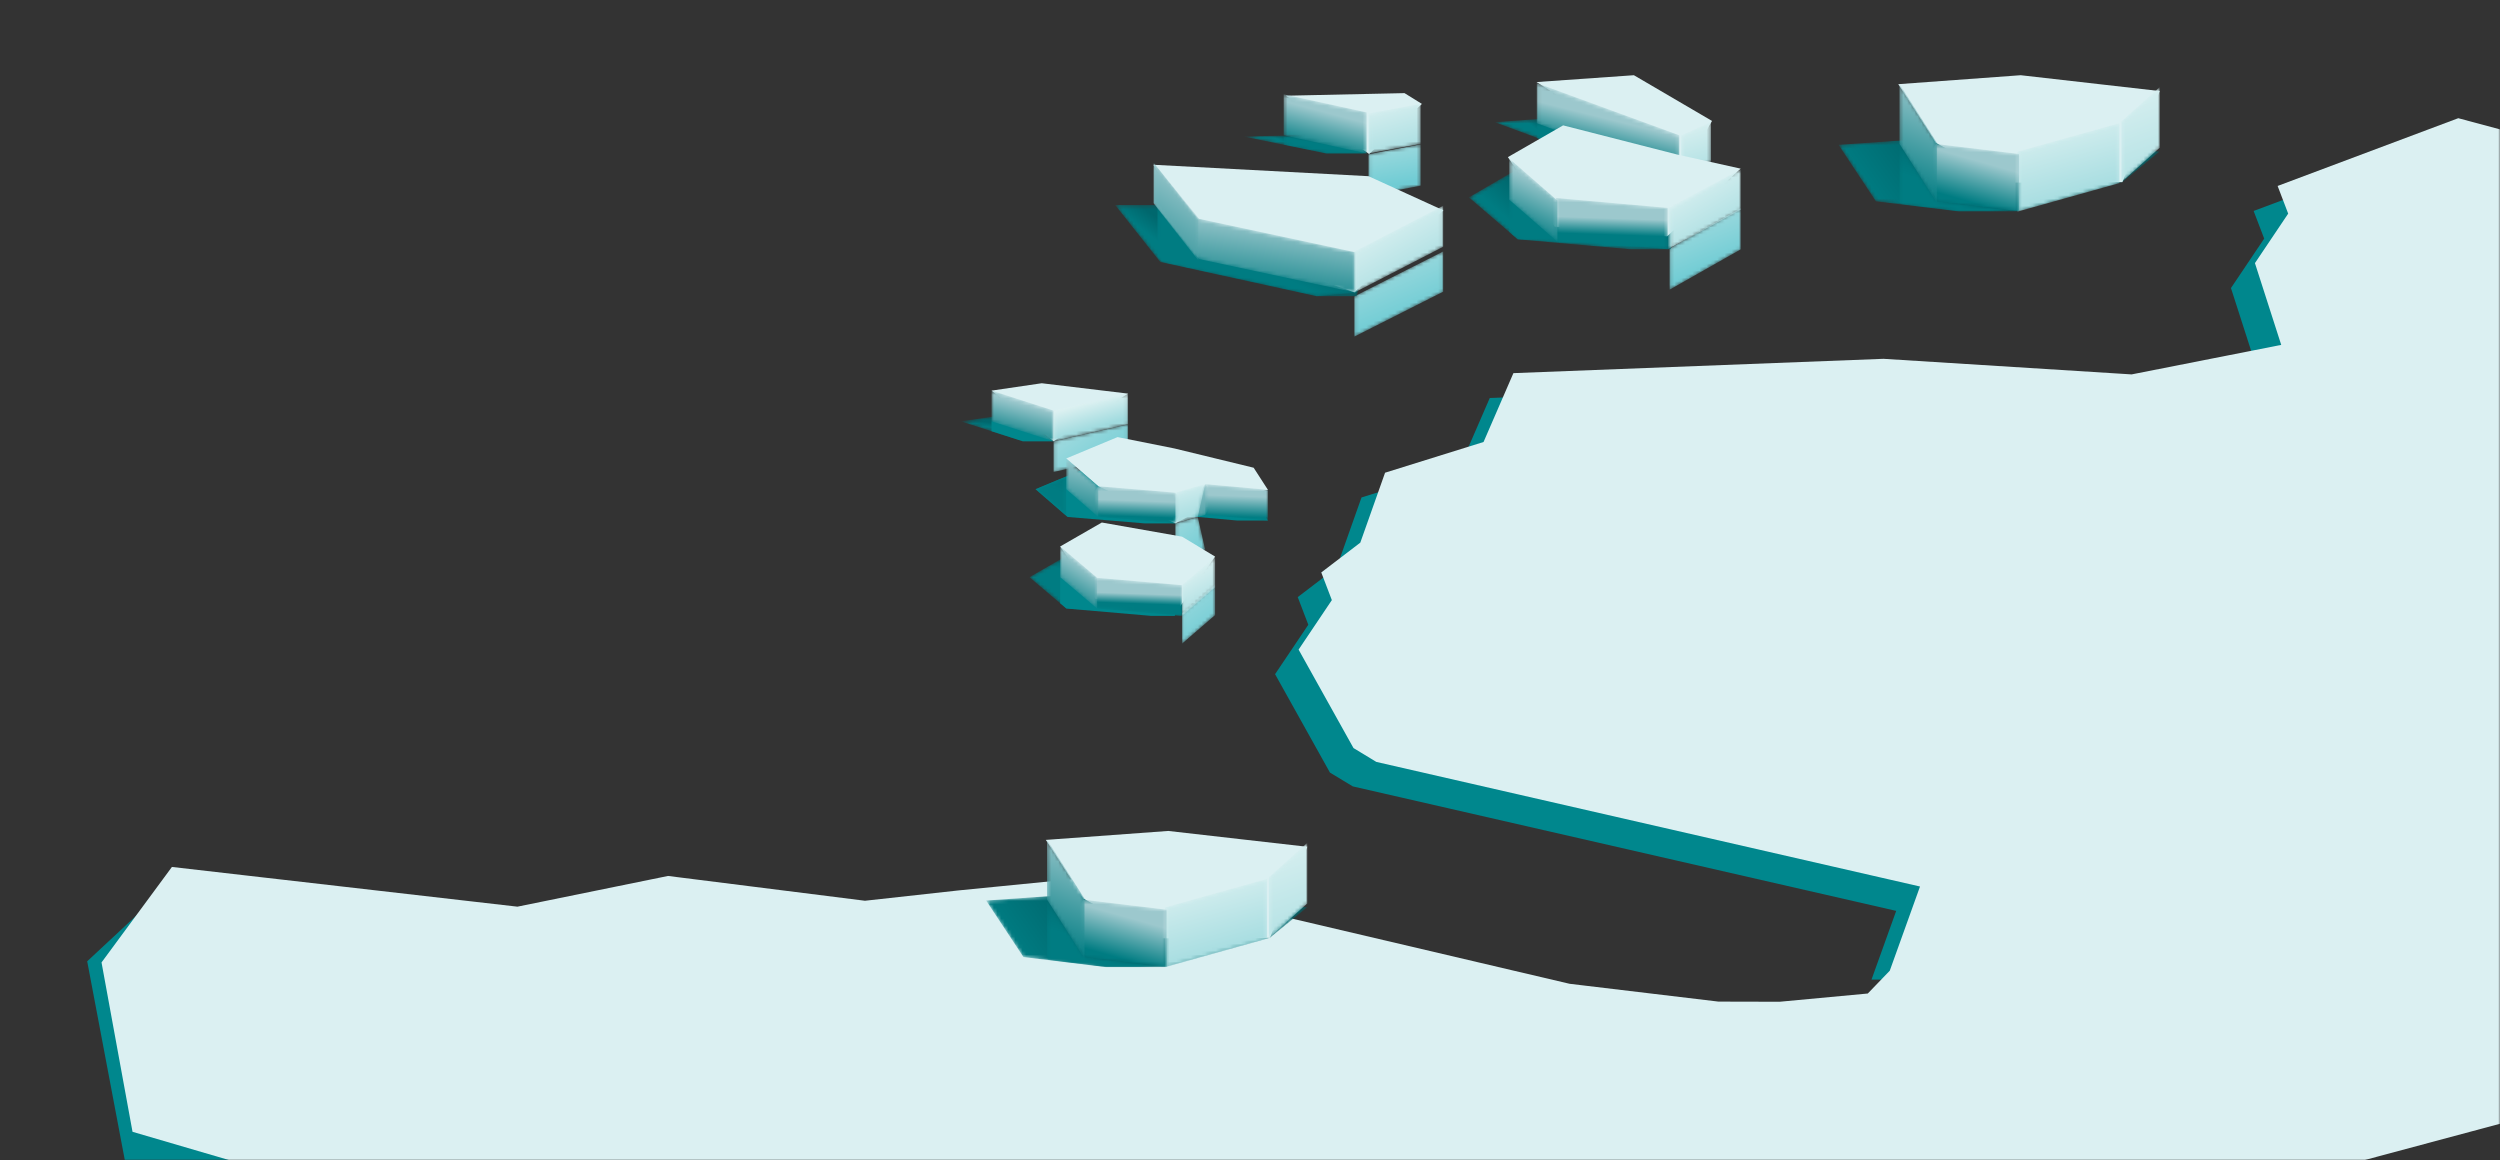 <?xml version="1.0" encoding="UTF-8"?>
<svg width="698px" height="324px" viewBox="0 0 698 324" version="1.1" xmlns="http://www.w3.org/2000/svg" xmlns:xlink="http://www.w3.org/1999/xlink">
    <rect x="0" y="0" width="698" height="324" fill="#333333" stroke="none"/>
    <title>Group 27</title>
    <defs>
        <rect id="path-1" x="0" y="0" width="698" height="324" rx="1"></rect>
        <polygon id="path-3" points="38.828 0.021 0 4.29 10.431 12.831 39.794 21 56.451 21 79.246 18.215 89.677 2.434 55.485 0.021"></polygon>
        <linearGradient x1="94.398%" y1="55.552%" x2="67.821%" y2="51.21%" id="linearGradient-5">
            <stop stop-color="#007C82" offset="0%"></stop>
            <stop stop-color="#00676D" offset="100%"></stop>
        </linearGradient>
        <polygon id="path-6" points="23.177 16.215 0.258 19 17.006 19 33.28 17.022 33.665 16.443 33.665 0.434"></polygon>
        <linearGradient x1="58.173%" y1="65.141%" x2="26.724%" y2="6.878%" id="linearGradient-8">
            <stop stop-color="#007C82" offset="0%"></stop>
            <stop stop-color="#00676D" offset="100%"></stop>
        </linearGradient>
        <polygon id="path-9" points="0.228 17.123 28.742 25.103 28.742 8.358 0.228 0.378"></polygon>
        <linearGradient x1="69.4%" y1="-10.306%" x2="37.118%" y2="90.045%" id="linearGradient-11">
            <stop stop-color="#DFF2F2" offset="0%"></stop>
            <stop stop-color="#A1DBDF" offset="100%"></stop>
        </linearGradient>
        <polygon id="path-12" points="0 17.249 10.711 26.863 10.711 9.912 0 0.298"></polygon>
        <linearGradient x1="60.011%" y1="-18.945%" x2="35.896%" y2="147.133%" id="linearGradient-14">
            <stop stop-color="#DFF2F2" offset="0%"></stop>
            <stop stop-color="#A1DBDF" offset="100%"></stop>
        </linearGradient>
        <polygon id="path-15" points="0.261 2.99 0.261 19 23.458 16.215 26.8 4.406 23.458 0.205"></polygon>
        <linearGradient x1="38.621%" y1="27.202%" x2="60.771%" y2="82.492%" id="linearGradient-17">
            <stop stop-color="#9CC8CD" offset="0%"></stop>
            <stop stop-color="#007C82" offset="100%"></stop>
        </linearGradient>
        <polygon id="path-18" points="0.162 16.953 0.162 33.702 10.665 17.192 10.665 0.444"></polygon>
        <linearGradient x1="43.744%" y1="-1.539%" x2="55.688%" y2="96.854%" id="linearGradient-20">
            <stop stop-color="#9CC8CD" offset="0%"></stop>
            <stop stop-color="#007C82" offset="100%"></stop>
        </linearGradient>
        <polygon id="path-21" points="0.508 9.786 2.578 0.617 8.865 2.412 8.865 10.99"></polygon>
        <linearGradient x1="21.529%" y1="112.379%" x2="95.274%" y2="-13.607%" id="linearGradient-23">
            <stop stop-color="#70CCD4" offset="0%"></stop>
            <stop stop-color="#A1DBDF" offset="100%"></stop>
        </linearGradient>
        <polygon id="path-24" points="0.053 0.757 0.053 9.334 20.856 14.068 20.856 5.49"></polygon>
        <linearGradient x1="8.756%" y1="86.321%" x2="88.452%" y2="16.133%" id="linearGradient-26">
            <stop stop-color="#70CCD4" offset="0%"></stop>
            <stop stop-color="#A1DBDF" offset="100%"></stop>
        </linearGradient>
        <polygon id="path-27" points="0.741 9.021 9.986 17 9.986 8.422 0.741 0.444"></polygon>
        <linearGradient x1="32.245%" y1="93.761%" x2="74.318%" y2="-9.942%" id="linearGradient-29">
            <stop stop-color="#70CCD4" offset="0%"></stop>
            <stop stop-color="#A1DBDF" offset="100%"></stop>
        </linearGradient>
        <polygon id="path-30" points="1.986 18.24 34.251 16.19 44.584 7.436 32.949 0.747 24.37 0.747 0.368 6.887"></polygon>
        <linearGradient x1="52.17%" y1="53.343%" x2="43.237%" y2="44.136%" id="linearGradient-32">
            <stop stop-color="#007C82" offset="0%"></stop>
            <stop stop-color="#00676D" offset="100%"></stop>
        </linearGradient>
        <polygon id="path-33" points="0.742 0.684 0.742 9.262 9.986 17.241 9.986 8.663"></polygon>
        <linearGradient x1="62.606%" y1="10.886%" x2="31.581%" y2="107.135%" id="linearGradient-35">
            <stop stop-color="#DFF2F2" offset="0%"></stop>
            <stop stop-color="#A1DBDF" offset="100%"></stop>
        </linearGradient>
        <polygon id="path-36" points="24.673 0.612 26.762 2.567 24.673 9.19 0.986 11.241 0.986 2.663"></polygon>
        <linearGradient x1="49.164%" y1="41.7%" x2="51.346%" y2="67.457%" id="linearGradient-38">
            <stop stop-color="#9CC8CD" offset="0%"></stop>
            <stop stop-color="#007C82" offset="100%"></stop>
        </linearGradient>
        <polygon id="path-39" points="0.673 9.612 0.673 18.19 11.007 9.437 11.007 0.859"></polygon>
        <linearGradient x1="41.856%" y1="28.142%" x2="68.132%" y2="98.663%" id="linearGradient-41">
            <stop stop-color="#9CC8CD" offset="0%"></stop>
            <stop stop-color="#007C82" offset="100%"></stop>
        </linearGradient>
        <polygon id="path-42" points="0.855 8.49 9.434 8.49 26.742 2.919 12.723 0.861"></polygon>
        <linearGradient x1="52.039%" y1="56.057%" x2="45.527%" y2="40.427%" id="linearGradient-44">
            <stop stop-color="#007C82" offset="0%"></stop>
            <stop stop-color="#00676D" offset="100%"></stop>
        </linearGradient>
        <polygon id="path-45" points="0.053 0.178 0.053 8.757 20.856 13.49 20.856 4.912"></polygon>
        <linearGradient x1="63.526%" y1="19.812%" x2="41.376%" y2="69.243%" id="linearGradient-47">
            <stop stop-color="#DFF2F2" offset="0%"></stop>
            <stop stop-color="#A1DBDF" offset="100%"></stop>
        </linearGradient>
        <polygon id="path-48" points="18.165 0.341 18.165 8.919 0.856 14.49 0.856 5.912"></polygon>
        <linearGradient x1="42.721%" y1="27.796%" x2="65.079%" y2="96.004%" id="linearGradient-50">
            <stop stop-color="#9CC8CD" offset="0%"></stop>
            <stop stop-color="#007C82" offset="100%"></stop>
        </linearGradient>
        <polygon id="path-51" points="0.305 11.297 8.883 3.862 0.305 0.289"></polygon>
        <linearGradient x1="40.549%" y1="34.633%" x2="-1.057%" y2="-104.456%" id="linearGradient-53">
            <stop stop-color="#007C82" offset="0%"></stop>
            <stop stop-color="#00676D" offset="100%"></stop>
        </linearGradient>
        <polygon id="path-54" points="24.352 0.044 26.64 3.04 24.352 8.622 13.609 9.517 2.865 10.413 0.327 5.427 2.865 1.835 13.609 0.94"></polygon>
        <linearGradient x1="49.182%" y1="39.262%" x2="52.943%" y2="81.709%" id="linearGradient-56">
            <stop stop-color="#9CC8CD" offset="0%"></stop>
            <stop stop-color="#007C82" offset="100%"></stop>
        </linearGradient>
        <polygon id="path-57" points="0.352 8.044 0.352 16.622 9.305 8.862 9.305 0.285"></polygon>
        <linearGradient x1="43.053%" y1="5.789%" x2="59.832%" y2="112.567%" id="linearGradient-59">
            <stop stop-color="#9CC8CD" offset="0%"></stop>
            <stop stop-color="#007C82" offset="100%"></stop>
        </linearGradient>
        <polygon id="path-60" points="3.508 0.447 0.723 4.178 3.508 9.025 5.578 9.617 8.159 7.137"></polygon>
        <linearGradient x1="61.227%" y1="-3.152%" x2="24.992%" y2="190.401%" id="linearGradient-62">
            <stop stop-color="#9CC8CD" offset="0%"></stop>
            <stop stop-color="#007C82" offset="100%"></stop>
        </linearGradient>
        <polygon id="path-63" points="0.508 0.447 2.578 9.617 8.865 11.413 8.865 2.835"></polygon>
        <linearGradient x1="66.21%" y1="-24.176%" x2="39.574%" y2="97.713%" id="linearGradient-65">
            <stop stop-color="#DFF2F2" offset="0%"></stop>
            <stop stop-color="#A1DBDF" offset="100%"></stop>
        </linearGradient>
        <polygon id="path-66" points="0 2.038 0 10.616 17.508 9.025 17.508 0.447"></polygon>
        <linearGradient x1="48.969%" y1="32.832%" x2="52.402%" y2="89.934%" id="linearGradient-68">
            <stop stop-color="#9CC8CD" offset="0%"></stop>
            <stop stop-color="#007C82" offset="100%"></stop>
        </linearGradient>
        <polygon id="path-69" points="0.315 0.308 0.315 11.805 8.627 15.738 8.627 4.241"></polygon>
        <linearGradient x1="45.621%" y1="71.461%" x2="57.446%" y2="13.506%" id="linearGradient-71">
            <stop stop-color="#70CCD4" offset="0%"></stop>
            <stop stop-color="#A1DBDF" offset="100%"></stop>
        </linearGradient>
        <polygon id="path-72" points="0.373 0.303 0.373 11.851 14.921 14.597 14.921 3.049"></polygon>
        <linearGradient x1="45.261%" y1="77.349%" x2="59.556%" y2="-5.155%" id="linearGradient-74">
            <stop stop-color="#70CCD4" offset="0%"></stop>
            <stop stop-color="#A1DBDF" offset="100%"></stop>
        </linearGradient>
        <polygon id="path-75" points="0.063 11.45 24.89 24 24.89 12.752 0.063 0.203"></polygon>
        <linearGradient x1="39.314%" y1="74.866%" x2="67.828%" y2="8.515%" id="linearGradient-77">
            <stop stop-color="#70CCD4" offset="0%"></stop>
            <stop stop-color="#A1DBDF" offset="100%"></stop>
        </linearGradient>
        <polygon id="path-78" points="0 11.629 19.859 22.89 19.859 11.359 0 0.099"></polygon>
        <linearGradient x1="41.426%" y1="74.752%" x2="64.516%" y2="8.095%" id="linearGradient-80">
            <stop stop-color="#70CCD4" offset="0%"></stop>
            <stop stop-color="#A1DBDF" offset="100%"></stop>
        </linearGradient>
        <polygon id="path-81" points="60.33 0.235 30.373 1.826 0.417 3.419 4.096 25.704 15.425 25.704 59.046 16.153 71.659 0.235"></polygon>
        <linearGradient x1="73.246%" y1="60.266%" x2="63.103%" y2="55.227%" id="linearGradient-83">
            <stop stop-color="#007C82" offset="0%"></stop>
            <stop stop-color="#00676D" offset="100%"></stop>
        </linearGradient>
        <polygon id="path-84" points="0.414 3.419 30.153 1.827 59.893 0.235 59.893 14.533 58.618 16.153 15.314 25.704 4.89 24.601"></polygon>
        <linearGradient x1="60.93%" y1="57.018%" x2="41.738%" y2="39.881%" id="linearGradient-86">
            <stop stop-color="#007C82" offset="0%"></stop>
            <stop stop-color="#00676D" offset="100%"></stop>
        </linearGradient>
        <polygon id="path-87" points="56.891 0.462 56.891 6.078 56.891 11.696 44.225 27.329 0.419 36.71 0.419 31.093 0.419 25.476 44.225 16.096"></polygon>
        <linearGradient x1="48.766%" y1="44.435%" x2="61.746%" y2="102.971%" id="linearGradient-89">
            <stop stop-color="#9CC8CD" offset="0%"></stop>
            <stop stop-color="#007C82" offset="100%"></stop>
        </linearGradient>
        <polygon id="path-90" points="12.893 0.468 12.893 6.162 12.893 11.857 0.413 27.706 0.413 16.317"></polygon>
        <linearGradient x1="37.874%" y1="8.595%" x2="77.664%" y2="144.455%" id="linearGradient-92">
            <stop stop-color="#9CC8CD" offset="0%"></stop>
            <stop stop-color="#007C82" offset="100%"></stop>
        </linearGradient>
        <polygon id="path-93" points="0.063 0.443 0.063 11.909 24.89 24.704 24.89 13.237"></polygon>
        <linearGradient x1="72.858%" y1="11.312%" x2="22.7%" y2="96.205%" id="linearGradient-95">
            <stop stop-color="#DFF2F2" offset="0%"></stop>
            <stop stop-color="#A1DBDF" offset="100%"></stop>
        </linearGradient>
        <polygon id="path-96" points="11.456 16.974 51.704 2.099 24.532 0.174 7.785 10.067 1.552 11.198 0.133 16.974"></polygon>
        <linearGradient x1="63.54%" y1="56.319%" x2="58.09%" y2="54.02%" id="linearGradient-98">
            <stop stop-color="#007C82" offset="0%"></stop>
            <stop stop-color="#00676D" offset="100%"></stop>
        </linearGradient>
        <polygon id="path-99" points="11.33 14.975 39.937 4.567 39.937 0.492 21.038 0.492 7.699 8.25 1.535 9.351 0.132 14.975"></polygon>
        <linearGradient x1="55.571%" y1="53.359%" x2="27.568%" y2="36.476%" id="linearGradient-101">
            <stop stop-color="#007C82" offset="0%"></stop>
            <stop stop-color="#00676D" offset="100%"></stop>
        </linearGradient>
        <polygon id="path-102" points="0.315 0.01 0.315 11.161 8.627 14.975 8.627 3.826"></polygon>
        <linearGradient x1="59.58%" y1="-12.224%" x2="38.194%" y2="126.675%" id="linearGradient-104">
            <stop stop-color="#DFF2F2" offset="0%"></stop>
            <stop stop-color="#A1DBDF" offset="100%"></stop>
        </linearGradient>
        <polygon id="path-105" points="39.937 0.206 39.937 11.415 0.132 25.975 0.132 14.766"></polygon>
        <linearGradient x1="46.242%" y1="40.235%" x2="59.427%" y2="74.502%" id="linearGradient-107">
            <stop stop-color="#9CC8CD" offset="0%"></stop>
            <stop stop-color="#007C82" offset="100%"></stop>
        </linearGradient>
        <polygon id="path-108" points="2.493 23.593 45.208 20.844 58.888 9.111 43.484 0.146 32.127 0.146 0.351 8.375"></polygon>
        <linearGradient x1="80.425%" y1="66.408%" x2="60.71%" y2="57.21%" id="linearGradient-110">
            <stop stop-color="#007C82" offset="0%"></stop>
            <stop stop-color="#00676D" offset="100%"></stop>
        </linearGradient>
        <polygon id="path-111" points="2.496 14.591 13.867 14.591 45.267 11.83 47.595 9.828 47.595 0.046 0.456 0.046"></polygon>
        <linearGradient x1="53.453%" y1="50.7%" x2="23.491%" y2="34.437%" id="linearGradient-113">
            <stop stop-color="#007C82" offset="0%"></stop>
            <stop stop-color="#00676D" offset="100%"></stop>
        </linearGradient>
        <polygon id="path-114" points="0 11.597 19.859 22.601 19.859 11.332 0 0.328"></polygon>
        <linearGradient x1="74.746%" y1="4.727%" x2="22.728%" y2="99.895%" id="linearGradient-116">
            <stop stop-color="#DFF2F2" offset="0%"></stop>
            <stop stop-color="#A1DBDF" offset="100%"></stop>
        </linearGradient>
        <polygon id="path-117" points="31.612 0.282 31.612 11.83 0.384 14.591 0.384 3.042"></polygon>
        <linearGradient x1="49.241%" y1="39.821%" x2="51.614%" y2="71.625%" id="linearGradient-119">
            <stop stop-color="#9CC8CD" offset="0%"></stop>
            <stop stop-color="#007C82" offset="100%"></stop>
        </linearGradient>
        <polygon id="path-120" points="0.135 12.014 0.135 23.511 13.602 11.779 13.602 0.282"></polygon>
        <linearGradient x1="43.334%" y1="25.753%" x2="61.365%" y2="91.346%" id="linearGradient-122">
            <stop stop-color="#9CC8CD" offset="0%"></stop>
            <stop stop-color="#007C82" offset="100%"></stop>
        </linearGradient>
        <polygon id="path-123" points="11.704 5.846 34.885 1.095 1.853 0.408 0.442 5.846"></polygon>
        <linearGradient x1="62.699%" y1="54.468%" x2="53.822%" y2="51.455%" id="linearGradient-125">
            <stop stop-color="#007C82" offset="0%"></stop>
            <stop stop-color="#00676D" offset="100%"></stop>
        </linearGradient>
        <polygon id="path-126" points="11.689 4.846 23.594 2.402 23.594 0.096 1.673 0.096 0.442 4.846"></polygon>
        <linearGradient x1="50.114%" y1="50.127%" x2="37.24%" y2="35.772%" id="linearGradient-128">
            <stop stop-color="#007C82" offset="0%"></stop>
            <stop stop-color="#00676D" offset="100%"></stop>
        </linearGradient>
        <polygon id="path-129" points="0.373 0.005 0.373 11.182 14.921 13.84 14.921 2.662"></polygon>
        <linearGradient x1="70.967%" y1="-19.718%" x2="29.996%" y2="116.506%" id="linearGradient-131">
            <stop stop-color="#DFF2F2" offset="0%"></stop>
            <stop stop-color="#A1DBDF" offset="100%"></stop>
        </linearGradient>
        <polygon id="path-132" points="23.594 0.337 23.594 11.789 0.442 16.836 0.442 5.383"></polygon>
        <linearGradient x1="43.607%" y1="32.688%" x2="65.758%" y2="92.674%" id="linearGradient-134">
            <stop stop-color="#9CC8CD" offset="0%"></stop>
            <stop stop-color="#007C82" offset="100%"></stop>
        </linearGradient>
        <polygon id="path-135" points="38.828 0.021 0 4.29 10.431 12.831 39.794 21 56.451 21 79.246 18.215 89.677 2.434 55.485 0.021"></polygon>
        <polygon id="path-137" points="23.177 16.215 0.258 19 17.006 19 33.28 17.022 33.665 16.443 33.665 0.434"></polygon>
        <polygon id="path-139" points="0.228 17.123 28.742 25.103 28.742 8.358 0.228 0.378"></polygon>
        <polygon id="path-141" points="0 17.249 10.711 26.863 10.711 9.912 0 0.298"></polygon>
        <polygon id="path-143" points="0.261 2.99 0.261 19 23.458 16.215 26.8 4.406 23.458 0.205"></polygon>
        <polygon id="path-145" points="0.162 16.953 0.162 33.702 10.665 17.192 10.665 0.444"></polygon>
    </defs>
    <g id="Welcome" stroke="none" stroke-width="1" fill="none" fill-rule="evenodd">
        <g id="Desktop-HD-Copy" transform="translate(-749, -708)">
            <g id="Group-4" transform="translate(749, 708)">
                <g id="Group-27">
                    <mask id="mask-2" fill="white">
                        <use xlink:href="#path-1"></use>
                    </mask>
                    <g id="Mask"></g>
                    <g id="Group-29" mask="url(#mask-2)">
                        <g transform="translate(24.345, 21)">
                            <polygon id="Fill-1" fill="#00878D" transform="translate(761.655, 142) scale(-1, 1) translate(-761.655, -142) " points="863.962 20.088 861.058 19 331.655 160.811 720.61 265 723.983 264.037 727.579 265 829.881 235.787 829.881 252.509 836.85 252.509 1018.164 252.509 1025.133 252.509 1018.238 233.318 1169.965 198.56 1176.335 194.698 1191.655 167.234 1182.375 153.43 1185.325 145.712 1174.435 137.397 1174.435 137.397 1167.523 117.89 1140.041 109.322 1131.708 90.115 1028.443 86.12 1025.786 86.287 1021.474 86.12 957.496 90.137 917.435 82.237 924.771 59.424 915.492 45.62 918.441 37.901 868.026 19"></polygon>
                            <polygon id="Path-5" fill="#00878D" points="7.10542736e-14 247.395 11.655 309 69.655 309 6.231 248.871 20.873 227.957"></polygon>
                            <polygon id="Fill-8" fill="#DBF0F2" transform="translate(597.828, 178) scale(-1, 1) translate(-597.828, -178) " points="533.652 12 4 153.94 378.379 254.268 713.216 344 1092.594 321.473 1183 295 1191.655 247.71 1172 221.052 1075.534 232.142 1033.484 223.566 978.504 230.489 952.412 227.608 921.41 224.537 889.973 223.961 879.708 230.674 781.764 253.674 740.201 258.648 723.12 258.689 698.517 256.39 692.378 250.023 683.935 226.513 835.734 191.723 842.106 187.858 857.434 160.369 848.15 146.552 851.101 138.827 840.205 130.505 833.291 110.98 805.795 102.404 797.458 83.18 694.145 79.182 624.848 83.533 583.085 75.295 590.424 52.461 581.14 38.644 584.09 30.919"></polygon>
                            <g id="Group-20" stroke-width="1" fill="none" transform="translate(533.655, 19.5) scale(-1, 1) translate(-533.655, -19.5) translate(488.655, 0)">
                                <g id="Group-3" transform="translate(0, 17)">
                                    <mask id="mask-4" fill="white">
                                        <use xlink:href="#path-3"></use>
                                    </mask>
                                    <g id="Clip-2"></g>
                                    <polygon id="Fill-1" fill="url(#linearGradient-5)" mask="url(#mask-4)" points="38.828 0.021 0 4.29 10.431 12.831 39.794 21 56.451 21 79.246 18.215 89.677 2.434 55.485 0.021"></polygon>
                                </g>
                                <g id="Group-6" transform="translate(39, 19)">
                                    <mask id="mask-7" fill="white">
                                        <use xlink:href="#path-6"></use>
                                    </mask>
                                    <g id="Clip-5"></g>
                                    <polygon id="Fill-4" fill="url(#linearGradient-8)" mask="url(#mask-7)" points="23.177 16.215 0.258 19 17.006 19 33.28 17.022 33.665 16.443 33.665 0.434"></polygon>
                                </g>
                                <polygon id="Fill-7" fill="#DBF0F2" points="38.818 0 0 4.423 10.428 29.851 42.487 30 62.572 18.846 73 2.5"></polygon>
                                <g id="Group-10" transform="translate(11, 13)">
                                    <mask id="mask-10" fill="white">
                                        <use xlink:href="#path-9"></use>
                                    </mask>
                                    <g id="Clip-9"></g>
                                    <polygon id="Fill-8" fill="url(#linearGradient-11)" mask="url(#mask-10)" points="0.228 17.123 28.742 25.103 28.742 8.358 0.228 0.378"></polygon>
                                </g>
                                <g id="Group-13" transform="translate(0, 3)">
                                    <mask id="mask-13" fill="white">
                                        <use xlink:href="#path-12"></use>
                                    </mask>
                                    <g id="Clip-12"></g>
                                    <polygon id="Fill-11" fill="url(#linearGradient-14)" mask="url(#mask-13)" points="0 17.249 10.711 26.863 10.711 9.912 0 0.298"></polygon>
                                </g>
                                <g id="Group-16" transform="translate(39, 19)">
                                    <mask id="mask-16" fill="white">
                                        <use xlink:href="#path-15"></use>
                                    </mask>
                                    <g id="Clip-15"></g>
                                    <polygon id="Fill-14" fill="url(#linearGradient-17)" mask="url(#mask-16)" points="0.261 2.99 0.261 19 23.458 16.215 26.8 4.406 23.458 0.205"></polygon>
                                </g>
                                <g id="Group-19" transform="translate(62, 2)">
                                    <mask id="mask-19" fill="white">
                                        <use xlink:href="#path-18"></use>
                                    </mask>
                                    <g id="Clip-18"></g>
                                    <polygon id="Fill-17" fill="url(#linearGradient-20)" mask="url(#mask-19)" points="0.162 16.953 0.162 33.702 10.665 17.192 10.665 0.444"></polygon>
                                </g>
                            </g>
                            <g id="Group-55" stroke-width="1" fill="none" transform="translate(286.655, 122.5) scale(-1, 1) translate(-286.655, -122.5) translate(243.655, 86)">
                                <g id="Group-3" transform="translate(17, 36.718)">
                                    <mask id="mask-22" fill="white">
                                        <use xlink:href="#path-21"></use>
                                    </mask>
                                    <g id="Clip-2"></g>
                                    <polygon id="Fill-1" fill="url(#linearGradient-23)" mask="url(#mask-22)" points="0.508 9.786 2.578 0.617 8.865 2.412 8.865 10.99"></polygon>
                                </g>
                                <g id="Group-6" transform="translate(39, 10.717)">
                                    <mask id="mask-25" fill="white">
                                        <use xlink:href="#path-24"></use>
                                    </mask>
                                    <g id="Clip-5"></g>
                                    <polygon id="Fill-4" fill="url(#linearGradient-26)" mask="url(#mask-25)" points="0.053 0.757 0.053 9.334 20.856 14.068 20.856 5.49"></polygon>
                                </g>
                                <g id="Group-9" transform="translate(14, 55.718)">
                                    <mask id="mask-28" fill="white">
                                        <use xlink:href="#path-27"></use>
                                    </mask>
                                    <g id="Clip-8"></g>
                                    <polygon id="Fill-7" fill="url(#linearGradient-29)" mask="url(#mask-28)" points="0.741 9.021 9.986 17 9.986 8.422 0.741 0.444"></polygon>
                                </g>
                                <g id="Group-12" transform="translate(22, 46.718)">
                                    <mask id="mask-31" fill="white">
                                        <use xlink:href="#path-30"></use>
                                    </mask>
                                    <g id="Clip-11"></g>
                                    <polygon id="Fill-10" fill="url(#linearGradient-32)" mask="url(#mask-31)" points="1.986 18.24 34.251 16.19 44.584 7.436 32.949 0.747 24.37 0.747 0.368 6.887"></polygon>
                                </g>
                                <polygon id="Fill-13" fill="#00878D" points="25.975 64.958 32.564 64.958 56.251 62.908 58.007 61.42 58.007 54.154 25.975 54.154"></polygon>
                                <polygon id="Fill-14" fill="#DBF0F2" points="24.483 62.272 48.17 60.221 58.007 45.576 46.371 38.886 23.961 42.837 14.742 48.401"></polygon>
                                <g id="Group-17" transform="translate(14, 47.718)">
                                    <mask id="mask-34" fill="white">
                                        <use xlink:href="#path-33"></use>
                                    </mask>
                                    <g id="Clip-16"></g>
                                    <polygon id="Fill-15" fill="url(#linearGradient-35)" mask="url(#mask-34)" points="0.742 0.684 0.742 9.262 9.986 17.241 9.986 8.663"></polygon>
                                </g>
                                <g id="Group-20" transform="translate(23, 53.718)">
                                    <mask id="mask-37" fill="white">
                                        <use xlink:href="#path-36"></use>
                                    </mask>
                                    <g id="Clip-19"></g>
                                    <polygon id="Fill-18" fill="url(#linearGradient-38)" mask="url(#mask-37)" points="24.673 0.612 26.762 2.567 24.673 9.19 0.986 11.241 0.986 2.663"></polygon>
                                </g>
                                <g id="Group-23" transform="translate(47, 44.718)">
                                    <mask id="mask-40" fill="white">
                                        <use xlink:href="#path-39"></use>
                                    </mask>
                                    <g id="Clip-22"></g>
                                    <polygon id="Fill-21" fill="url(#linearGradient-41)" mask="url(#mask-40)" points="0.673 9.612 0.673 18.19 11.007 9.437 11.007 0.859"></polygon>
                                </g>
                                <g id="Group-26" transform="translate(59, 7.718)">
                                    <mask id="mask-43" fill="white">
                                        <use xlink:href="#path-42"></use>
                                    </mask>
                                    <g id="Clip-25"></g>
                                    <polygon id="Fill-24" fill="url(#linearGradient-44)" mask="url(#mask-43)" points="0.855 8.49 9.434 8.49 26.742 2.919 12.723 0.861"></polygon>
                                </g>
                                <polygon id="Fill-27" fill="#00878D" points="68.434 16.207 77.165 13.397 77.165 10.636 68.521 10.636 59.856 16.207"></polygon>
                                <polygon id="Fill-28" fill="#DBF0F2" points="63.145 0 39.053 2.895 59.856 16.207 77.165 2.059"></polygon>
                                <g id="Group-31" transform="translate(39, 2.717)">
                                    <mask id="mask-46" fill="white">
                                        <use xlink:href="#path-45"></use>
                                    </mask>
                                    <g id="Clip-30"></g>
                                    <polygon id="Fill-29" fill="url(#linearGradient-47)" mask="url(#mask-46)" points="0.053 0.178 0.053 8.757 20.856 13.49 20.856 4.912"></polygon>
                                </g>
                                <g id="Group-34" transform="translate(59, 1.718)">
                                    <mask id="mask-49" fill="white">
                                        <use xlink:href="#path-48"></use>
                                    </mask>
                                    <g id="Clip-33"></g>
                                    <polygon id="Fill-32" fill="url(#linearGradient-50)" mask="url(#mask-49)" points="18.165 0.341 18.165 8.919 0.856 14.49 0.856 5.912"></polygon>
                                </g>
                                <polygon id="Fill-35" fill="#00878D" points="41.98 23.612 26.064 26.795 3.98 32.167 -0 38.334 8.577 38.334 19.579 37.334 23.93 37.086 25.865 39.131 34.443 39.131 55.93 37.34 64.883 29.58 50.558 23.612"></polygon>
                                <g id="Group-38" transform="translate(56, 25.718)">
                                    <mask id="mask-52" fill="white">
                                        <use xlink:href="#path-51"></use>
                                    </mask>
                                    <g id="Clip-37"></g>
                                    <polygon id="Fill-36" fill="url(#linearGradient-53)" mask="url(#mask-52)" points="0.305 11.297 8.883 3.862 0.305 0.289"></polygon>
                                </g>
                                <polygon id="Fill-39" fill="#DBF0F2" points="26.064 18.217 3.98 23.588 0 29.756 17.334 34.604 25.864 39.13 47.352 28.761 56.305 21.002 41.98 15.034"></polygon>
                                <g id="Group-42" transform="translate(23, 28.718)">
                                    <mask id="mask-55" fill="white">
                                        <use xlink:href="#path-54"></use>
                                    </mask>
                                    <g id="Clip-41"></g>
                                    <polygon id="Fill-40" fill="url(#linearGradient-56)" mask="url(#mask-55)" points="24.352 0.044 26.64 3.04 24.352 8.622 13.609 9.517 2.865 10.413 0.327 5.427 2.865 1.835 13.609 0.94"></polygon>
                                </g>
                                <g id="Group-45" transform="translate(47, 20.718)">
                                    <mask id="mask-58" fill="white">
                                        <use xlink:href="#path-57"></use>
                                    </mask>
                                    <g id="Clip-44"></g>
                                    <polygon id="Fill-43" fill="url(#linearGradient-59)" mask="url(#mask-58)" points="0.352 8.044 0.352 16.622 9.305 8.862 9.305 0.285"></polygon>
                                </g>
                                <g id="Group-48" transform="translate(14, 27.718)">
                                    <mask id="mask-61" fill="white">
                                        <use xlink:href="#path-60"></use>
                                    </mask>
                                    <g id="Clip-47"></g>
                                    <polygon id="Fill-46" fill="url(#linearGradient-62)" mask="url(#mask-61)" points="3.508 0.447 0.723 4.178 3.508 9.025 5.578 9.617 8.159 7.137"></polygon>
                                </g>
                                <g id="Group-51" transform="translate(17, 27.718)">
                                    <mask id="mask-64" fill="white">
                                        <use xlink:href="#path-63"></use>
                                    </mask>
                                    <g id="Clip-50"></g>
                                    <polygon id="Fill-49" fill="url(#linearGradient-65)" mask="url(#mask-64)" points="0.508 0.447 2.578 9.617 8.865 11.413 8.865 2.835"></polygon>
                                </g>
                                <g id="Group-54" transform="translate(0, 27.718)">
                                    <mask id="mask-67" fill="white">
                                        <use xlink:href="#path-66"></use>
                                    </mask>
                                    <g id="Clip-53"></g>
                                    <polygon id="Fill-52" fill="url(#linearGradient-68)" mask="url(#mask-67)" points="0 2.038 0 10.616 17.508 9.025 17.508 0.447"></polygon>
                                </g>
                            </g>
                            <g id="Group-71" stroke-width="1" fill="none" transform="translate(374.155, 36.5) scale(-1, 1) translate(-374.155, -36.5) translate(286.655, 0)">
                                <g id="Group-3" transform="translate(8, 24)">
                                    <mask id="mask-70" fill="white">
                                        <use xlink:href="#path-69"></use>
                                    </mask>
                                    <g id="Clip-2"></g>
                                    <polygon id="Fill-1" fill="url(#linearGradient-71)" mask="url(#mask-70)" points="0.315 0.308 0.315 11.805 8.627 15.738 8.627 4.241"></polygon>
                                </g>
                                <g id="Group-6" transform="translate(89, 19)">
                                    <mask id="mask-73" fill="white">
                                        <use xlink:href="#path-72"></use>
                                    </mask>
                                    <g id="Clip-5"></g>
                                    <polygon id="Fill-4" fill="url(#linearGradient-74)" mask="url(#mask-73)" points="0.373 0.303 0.373 11.851 14.921 14.597 14.921 3.049"></polygon>
                                </g>
                                <g id="Group-9" transform="translate(83, 49)">
                                    <mask id="mask-76" fill="white">
                                        <use xlink:href="#path-75"></use>
                                    </mask>
                                    <g id="Clip-8"></g>
                                    <polygon id="Fill-7" fill="url(#linearGradient-77)" mask="url(#mask-76)" points="0.063 11.45 24.89 24 24.89 12.752 0.063 0.203"></polygon>
                                </g>
                                <g id="Group-12" transform="translate(0, 37)">
                                    <mask id="mask-79" fill="white">
                                        <use xlink:href="#path-78"></use>
                                    </mask>
                                    <g id="Clip-11"></g>
                                    <polygon id="Fill-10" fill="url(#linearGradient-80)" mask="url(#mask-79)" points="0 11.629 19.859 22.89 19.859 11.359 0 0.099"></polygon>
                                </g>
                                <g id="Group-15" transform="translate(103, 36)">
                                    <mask id="mask-82" fill="white">
                                        <use xlink:href="#path-81"></use>
                                    </mask>
                                    <g id="Clip-14"></g>
                                    <polygon id="Fill-13" fill="url(#linearGradient-83)" mask="url(#mask-82)" points="60.33 0.235 30.373 1.826 0.417 3.419 4.096 25.704 15.425 25.704 59.046 16.153 71.659 0.235"></polygon>
                                </g>
                                <g id="Group-18" transform="translate(103, 36)">
                                    <mask id="mask-85" fill="white">
                                        <use xlink:href="#path-84"></use>
                                    </mask>
                                    <g id="Clip-17"></g>
                                    <polygon id="Fill-16" fill="url(#linearGradient-86)" mask="url(#mask-85)" points="0.414 3.419 30.153 1.827 59.893 0.235 59.893 14.533 58.618 16.153 15.314 25.704 4.89 24.704"></polygon>
                                </g>
                                <polygon id="Fill-19" fill="#DBF0F2" points="103.913 28.192 133.956 26.596 164 25 152.272 44.845 107.89 60.601 83 37.738 93.456 32.965"></polygon>
                                <g id="Group-22" transform="translate(107, 24)">
                                    <mask id="mask-88" fill="white">
                                        <use xlink:href="#path-87"></use>
                                    </mask>
                                    <g id="Clip-21"></g>
                                    <polygon id="Fill-20" fill="url(#linearGradient-89)" mask="url(#mask-88)" points="56.891 0.462 56.891 6.078 56.891 11.696 44.225 27.329 0.419 36.71 0.419 31.093 0.419 25.476 44.225 16.096"></polygon>
                                </g>
                                <g id="Group-25" transform="translate(151, 24)">
                                    <mask id="mask-91" fill="white">
                                        <use xlink:href="#path-90"></use>
                                    </mask>
                                    <g id="Clip-24"></g>
                                    <polygon id="Fill-23" fill="url(#linearGradient-92)" mask="url(#mask-91)" points="12.893 0.468 12.893 6.162 12.893 11.857 0.413 27.706 0.413 16.317"></polygon>
                                </g>
                                <g id="Group-28" transform="translate(83, 36)">
                                    <mask id="mask-94" fill="white">
                                        <use xlink:href="#path-93"></use>
                                    </mask>
                                    <g id="Clip-27"></g>
                                    <polygon id="Fill-26" fill="url(#linearGradient-95)" mask="url(#mask-94)" points="0.063 0.443 0.063 11.909 24.89 24.704 24.89 13.237"></polygon>
                                </g>
                                <g id="Group-31" transform="translate(17, 11)">
                                    <mask id="mask-97" fill="white">
                                        <use xlink:href="#path-96"></use>
                                    </mask>
                                    <g id="Clip-30"></g>
                                    <polygon id="Fill-29" fill="url(#linearGradient-98)" mask="url(#mask-97)" points="11.456 16.974 51.704 2.099 24.532 0.174 7.785 10.067 1.552 11.198 0.133 16.974"></polygon>
                                </g>
                                <g id="Group-34" transform="translate(17, 13)">
                                    <mask id="mask-100" fill="white">
                                        <use xlink:href="#path-99"></use>
                                    </mask>
                                    <g id="Clip-33"></g>
                                    <polygon id="Fill-32" fill="url(#linearGradient-101)" mask="url(#mask-100)" points="11.33 14.975 39.937 4.567 39.937 0.492 21.038 0.492 7.699 8.25 1.535 9.351 0.132 14.975"></polygon>
                                </g>
                                <polygon id="Fill-35" fill="#DBF0F2" points="29.816 0 8 12.767 16.736 28 57 1.909"></polygon>
                                <g id="Group-38" transform="translate(8, 13)">
                                    <mask id="mask-103" fill="white">
                                        <use xlink:href="#path-102"></use>
                                    </mask>
                                    <g id="Clip-37"></g>
                                    <polygon id="Fill-36" fill="url(#linearGradient-104)" mask="url(#mask-103)" points="0.315 0.01 0.315 11.161 8.627 14.975 8.627 3.826"></polygon>
                                </g>
                                <g id="Group-41" transform="translate(17, 2)">
                                    <mask id="mask-106" fill="white">
                                        <use xlink:href="#path-105"></use>
                                    </mask>
                                    <g id="Clip-40"></g>
                                    <polygon id="Fill-39" fill="url(#linearGradient-107)" mask="url(#mask-106)" points="39.937 0.206 39.937 11.415 0.132 25.975 0.132 14.766"></polygon>
                                </g>
                                <g id="Group-44" transform="translate(17, 25)">
                                    <mask id="mask-109" fill="white">
                                        <use xlink:href="#path-108"></use>
                                    </mask>
                                    <g id="Clip-43"></g>
                                    <polygon id="Fill-42" fill="url(#linearGradient-110)" mask="url(#mask-109)" points="2.493 23.593 45.208 20.844 58.888 9.111 43.484 0.146 32.127 0.146 0.351 8.375"></polygon>
                                </g>
                                <g id="Group-47" transform="translate(17, 34)">
                                    <mask id="mask-112" fill="white">
                                        <use xlink:href="#path-111"></use>
                                    </mask>
                                    <g id="Clip-46"></g>
                                    <polygon id="Fill-45" fill="url(#linearGradient-113)" mask="url(#mask-112)" points="2.496 14.591 13.867 14.591 45.267 11.83 47.595 9.828 47.595 0.046 0.456 0.046"></polygon>
                                </g>
                                <polygon id="Fill-48" fill="#DBF0F2" points="17.758 22.139 0 26.086 20.562 45 51.962 42.282 65 22.868 49.575 14"></polygon>
                                <g id="Group-51" transform="translate(0, 26)">
                                    <mask id="mask-115" fill="white">
                                        <use xlink:href="#path-114"></use>
                                    </mask>
                                    <g id="Clip-50"></g>
                                    <polygon id="Fill-49" fill="url(#linearGradient-116)" mask="url(#mask-115)" points="0 11.597 20.384 22.591 20.384 11.099 0 0.328"></polygon>
                                </g>
                                <g id="Group-54" transform="translate(20, 34)">
                                    <mask id="mask-118" fill="white">
                                        <use xlink:href="#path-117"></use>
                                    </mask>
                                    <g id="Clip-53"></g>
                                    <polygon id="Fill-52" fill="url(#linearGradient-119)" mask="url(#mask-118)" points="31.612 0.282 31.612 11.83 0.384 14.591 0.384 3.042"></polygon>
                                </g>
                                <g id="Group-57" transform="translate(51, 23)">
                                    <mask id="mask-121" fill="white">
                                        <use xlink:href="#path-120"></use>
                                    </mask>
                                    <g id="Clip-56"></g>
                                    <polygon id="Fill-55" fill="url(#linearGradient-122)" mask="url(#mask-121)" points="0.135 12.014 0.135 23.511 13.602 11.779 13.602 0.282"></polygon>
                                </g>
                                <g id="Group-60" transform="translate(104, 16)">
                                    <mask id="mask-124" fill="white">
                                        <use xlink:href="#path-123"></use>
                                    </mask>
                                    <g id="Clip-59"></g>
                                    <polygon id="Fill-58" fill="url(#linearGradient-125)" mask="url(#mask-124)" points="11.704 5.846 34.885 1.095 1.853 0.408 0.442 5.846"></polygon>
                                </g>
                                <g id="Group-63" transform="translate(104, 17)">
                                    <mask id="mask-127" fill="white">
                                        <use xlink:href="#path-126"></use>
                                    </mask>
                                    <g id="Clip-62"></g>
                                    <polygon id="Fill-61" fill="url(#linearGradient-128)" mask="url(#mask-127)" points="11.689 4.846 23.594 2.402 23.594 0.096 1.673 0.096 0.442 4.846"></polygon>
                                </g>
                                <polygon id="Fill-64" fill="#DBF0F2" points="89 8.014 103.741 22 127 5.721 93.858 5"></polygon>
                                <g id="Group-67" transform="translate(89, 8)">
                                    <mask id="mask-130" fill="white">
                                        <use xlink:href="#path-129"></use>
                                    </mask>
                                    <g id="Clip-66"></g>
                                    <polygon id="Fill-65" fill="url(#linearGradient-131)" mask="url(#mask-130)" points="0.373 0.005 0.373 11.182 14.921 13.84 14.921 2.662"></polygon>
                                </g>
                                <g id="Group-70" transform="translate(104, 5)">
                                    <mask id="mask-133" fill="white">
                                        <use xlink:href="#path-132"></use>
                                    </mask>
                                    <g id="Clip-69"></g>
                                    <polygon id="Fill-68" fill="url(#linearGradient-134)" mask="url(#mask-133)" points="23.594 0.337 23.594 11.789 0.442 16.836 0.442 5.383"></polygon>
                                </g>
                                <path d="" id="Path-2" stroke="#979797"></path>
                            </g>
                            <g id="Group-20" stroke-width="1" fill="none" transform="translate(295.655, 230.5) scale(-1, 1) translate(-295.655, -230.5) translate(250.655, 211)">
                                <g id="Group-3" transform="translate(0, 17)">
                                    <mask id="mask-136" fill="white">
                                        <use xlink:href="#path-135"></use>
                                    </mask>
                                    <g id="Clip-2"></g>
                                    <polygon id="Fill-1" fill="url(#linearGradient-5)" mask="url(#mask-136)" points="38.828 0.021 0 4.29 10.431 12.831 39.794 21 56.451 21 79.246 18.215 89.677 2.434 55.485 0.021"></polygon>
                                </g>
                                <g id="Group-6" transform="translate(39, 19)">
                                    <mask id="mask-138" fill="white">
                                        <use xlink:href="#path-137"></use>
                                    </mask>
                                    <g id="Clip-5"></g>
                                    <polygon id="Fill-4" fill="url(#linearGradient-8)" mask="url(#mask-138)" points="23.177 16.215 0.258 19 17.006 19 33.28 17.022 33.665 16.443 33.665 0.434"></polygon>
                                </g>
                                <polygon id="Fill-7" fill="#DBF0F2" points="38.818 0 0 4.423 10.428 29.851 42.487 30 62.572 18.846 73 2.5"></polygon>
                                <g id="Group-10" transform="translate(11, 13)">
                                    <mask id="mask-140" fill="white">
                                        <use xlink:href="#path-139"></use>
                                    </mask>
                                    <g id="Clip-9"></g>
                                    <polygon id="Fill-8" fill="url(#linearGradient-11)" mask="url(#mask-140)" points="0.228 17.123 28.742 25.103 28.742 8.358 0.228 0.378"></polygon>
                                </g>
                                <g id="Group-13" transform="translate(0, 3)">
                                    <mask id="mask-142" fill="white">
                                        <use xlink:href="#path-141"></use>
                                    </mask>
                                    <g id="Clip-12"></g>
                                    <polygon id="Fill-11" fill="url(#linearGradient-14)" mask="url(#mask-142)" points="0 17.249 10.711 26.863 10.711 9.912 0 0.298"></polygon>
                                </g>
                                <g id="Group-16" transform="translate(39, 19)">
                                    <mask id="mask-144" fill="white">
                                        <use xlink:href="#path-143"></use>
                                    </mask>
                                    <g id="Clip-15"></g>
                                    <polygon id="Fill-14" fill="url(#linearGradient-17)" mask="url(#mask-144)" points="0.261 2.99 0.261 19 23.458 16.215 26.8 4.406 23.458 0.205"></polygon>
                                </g>
                                <g id="Group-19" transform="translate(62, 2)">
                                    <mask id="mask-146" fill="white">
                                        <use xlink:href="#path-145"></use>
                                    </mask>
                                    <g id="Clip-18"></g>
                                    <polygon id="Fill-17" fill="url(#linearGradient-20)" mask="url(#mask-146)" points="0.162 16.953 0.162 33.702 10.665 17.192 10.665 0.444"></polygon>
                                </g>
                            </g>
                        </g>
                    </g>
                </g>
            </g>
        </g>
    </g>
</svg>